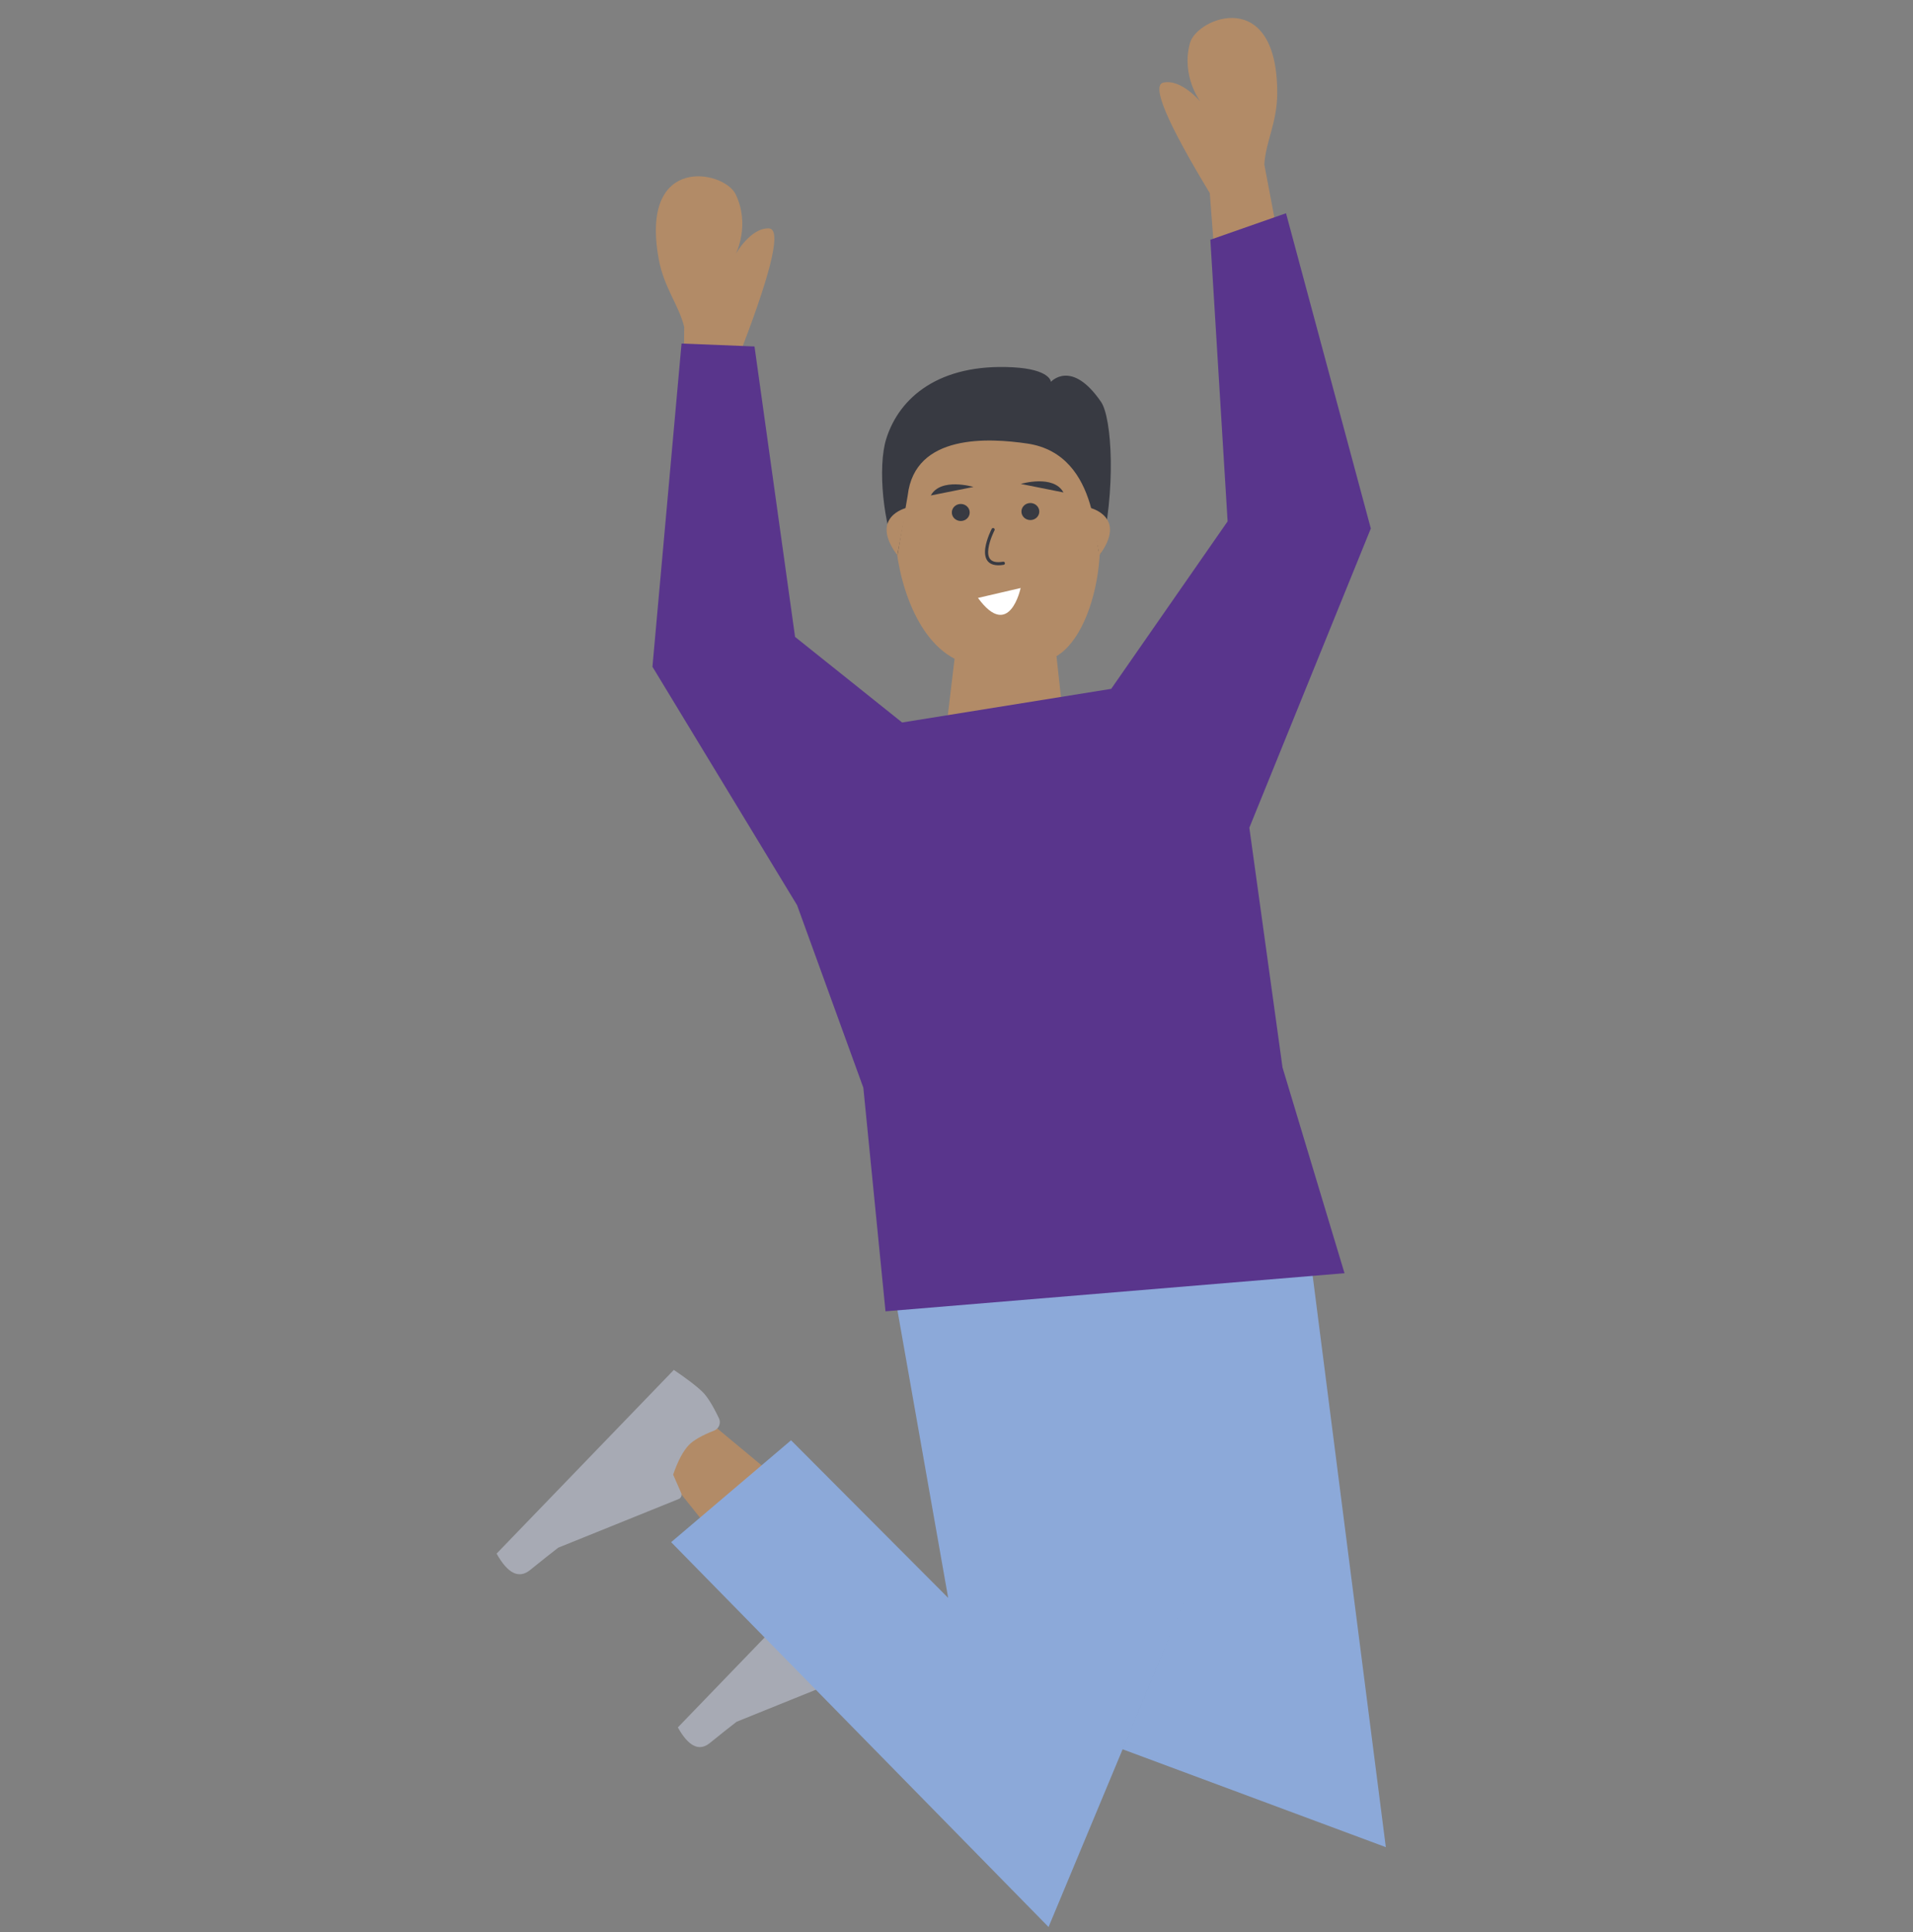 <svg width="100" height="101" viewBox="0 0 100 101" fill="none" xmlns="http://www.w3.org/2000/svg">
<rect x="0" y="0" width="100" height="101" fill="#808080" stroke="none"/>
<path fill-rule="evenodd" clip-rule="evenodd" d="M33.301 75.224L37.758 80.799L41.017 77.606L35.975 73.416L33.301 75.224Z" fill="#B28B67"/>
<path fill-rule="evenodd" clip-rule="evenodd" d="M68.594 21.794L66.091 8.601C66.159 7.411 66.765 6.409 66.766 4.858C66.767 -0.745 62.576 0.913 62.205 2.249C61.725 3.977 62.755 5.321 62.755 5.321C62.755 5.321 61.748 4.106 60.809 4.32C60.184 4.462 60.994 6.387 63.24 10.094L64.171 22.298L68.594 21.794Z" fill="#B28B67"/>
<path fill-rule="evenodd" clip-rule="evenodd" d="M35.649 29.406L35.767 17.098C35.487 15.938 34.711 15.061 34.433 13.536C33.429 8.023 37.849 8.905 38.453 10.153C39.234 11.767 38.462 13.273 38.462 13.273C38.462 13.273 39.235 11.898 40.197 11.94C40.838 11.968 40.385 14.007 38.839 18.056L39.215 28.977L35.649 29.406Z" fill="#B28B67"/>
<path fill-rule="evenodd" clip-rule="evenodd" d="M46.507 83.567C46.197 82.918 45.922 82.477 45.682 82.245C45.389 81.963 44.916 81.6 44.26 81.156L35.434 90.305C35.991 91.302 36.547 91.574 37.104 91.122C37.661 90.67 38.128 90.299 38.505 90.009L44.504 87.585C44.619 87.539 44.675 87.407 44.628 87.292C44.627 87.29 44.627 87.288 44.626 87.286L44.226 86.373C44.462 85.685 44.724 85.193 45.01 84.897C45.242 84.656 45.66 84.417 46.264 84.18C46.496 84.089 46.61 83.828 46.52 83.596C46.516 83.586 46.511 83.576 46.507 83.567Z" fill="#A7AAB4"/>
<path fill-rule="evenodd" clip-rule="evenodd" d="M56.132 23.812C58.509 26.558 57.537 32.947 55.226 34.302L55.914 40.604L48.975 42.164L49.899 34.439C47.667 33.276 46.755 29.663 46.788 27.457C46.885 20.987 53.754 21.066 56.132 23.812Z" fill="#B28B67"/>
<path fill-rule="evenodd" clip-rule="evenodd" d="M46.688 67.227L49.565 83.534L41.351 75.294L35.083 80.621L54.812 100.739L63.411 80.107L58.684 91.448L72.442 96.564L68.072 62.43L46.688 67.227Z" fill="#8CA9D9"/>
<path fill-rule="evenodd" clip-rule="evenodd" d="M46.911 29.02C46.184 27.485 45.859 24.425 46.33 22.934C47.013 20.768 49.099 19.002 52.924 19.2C54.913 19.303 54.936 19.962 54.936 19.962C54.936 19.962 56.01 18.752 57.557 21.012C58.131 21.852 58.35 25.652 57.518 28.962C57.19 29.013 57.648 23.766 53.697 23.187C51.705 22.895 47.825 22.658 47.45 25.896L46.911 29.02Z" fill="#383A42"/>
<path fill-rule="evenodd" clip-rule="evenodd" d="M58.087 36.011L47.158 37.77L41.561 33.295L39.441 18.112L35.627 17.959L34.106 34.856L41.667 47.322L45.13 56.862L46.289 68.553L70.283 66.56L67.042 55.805L65.308 43.271L71.658 27.628L67.225 11.148L63.27 12.533L64.172 27.256L58.087 36.011Z" fill="#59358C"/>
<path fill-rule="evenodd" clip-rule="evenodd" d="M37.582 74.145C37.258 73.464 36.969 73.002 36.716 72.758C36.409 72.462 35.912 72.081 35.224 71.615L25.959 81.219C26.543 82.265 27.127 82.551 27.712 82.076C28.297 81.602 28.787 81.213 29.183 80.908L35.48 78.364C35.601 78.315 35.659 78.177 35.61 78.056C35.609 78.054 35.609 78.052 35.608 78.049L35.188 77.091C35.436 76.369 35.711 75.853 36.011 75.541C36.255 75.289 36.694 75.038 37.328 74.79C37.571 74.694 37.691 74.419 37.596 74.176C37.592 74.166 37.587 74.155 37.582 74.145Z" fill="#A7AAB4"/>
<path d="M50.223 27.237C50.481 27.237 50.69 27.038 50.69 26.791C50.69 26.545 50.481 26.346 50.223 26.346C49.965 26.346 49.756 26.545 49.756 26.791C49.756 27.038 49.965 27.237 50.223 27.237Z" fill="#383A42"/>
<path fill-rule="evenodd" clip-rule="evenodd" d="M48.657 25.902L50.886 25.456C50.886 25.456 49.18 24.946 48.657 25.902Z" fill="#383A42"/>
<path fill-rule="evenodd" clip-rule="evenodd" d="M55.591 25.744L53.362 25.298C53.362 25.298 55.068 24.788 55.591 25.744Z" fill="#383A42"/>
<path d="M53.861 27.188C54.119 27.188 54.328 26.989 54.328 26.743C54.328 26.497 54.119 26.297 53.861 26.297C53.603 26.297 53.394 26.497 53.394 26.743C53.394 26.989 53.603 27.188 53.861 27.188Z" fill="#383A42"/>
<path fill-rule="evenodd" clip-rule="evenodd" d="M51.84 27.648C51.84 27.648 51.57 28.167 51.504 28.653C51.468 28.914 51.494 29.166 51.631 29.334C51.769 29.503 52.023 29.601 52.462 29.528C52.507 29.52 52.538 29.478 52.531 29.433C52.523 29.387 52.48 29.357 52.435 29.364C52.081 29.423 51.871 29.366 51.76 29.229C51.649 29.093 51.64 28.887 51.669 28.676C51.731 28.216 51.987 27.725 51.987 27.725C52.008 27.684 51.993 27.634 51.952 27.613C51.911 27.592 51.861 27.608 51.84 27.648Z" fill="#383A42"/>
<path fill-rule="evenodd" clip-rule="evenodd" d="M51.123 31.258L53.352 30.74C53.352 30.74 52.772 33.517 51.123 31.258Z" fill="white"/>
<path fill-rule="evenodd" clip-rule="evenodd" d="M47.378 26.552C47.378 26.552 45.415 27.021 46.904 29.024L47.378 26.552Z" fill="#B28B67"/>
<path fill-rule="evenodd" clip-rule="evenodd" d="M56.992 26.552C56.992 26.552 58.955 27.021 57.466 29.024L56.992 26.552Z" fill="#B28B67"/>
</svg>
